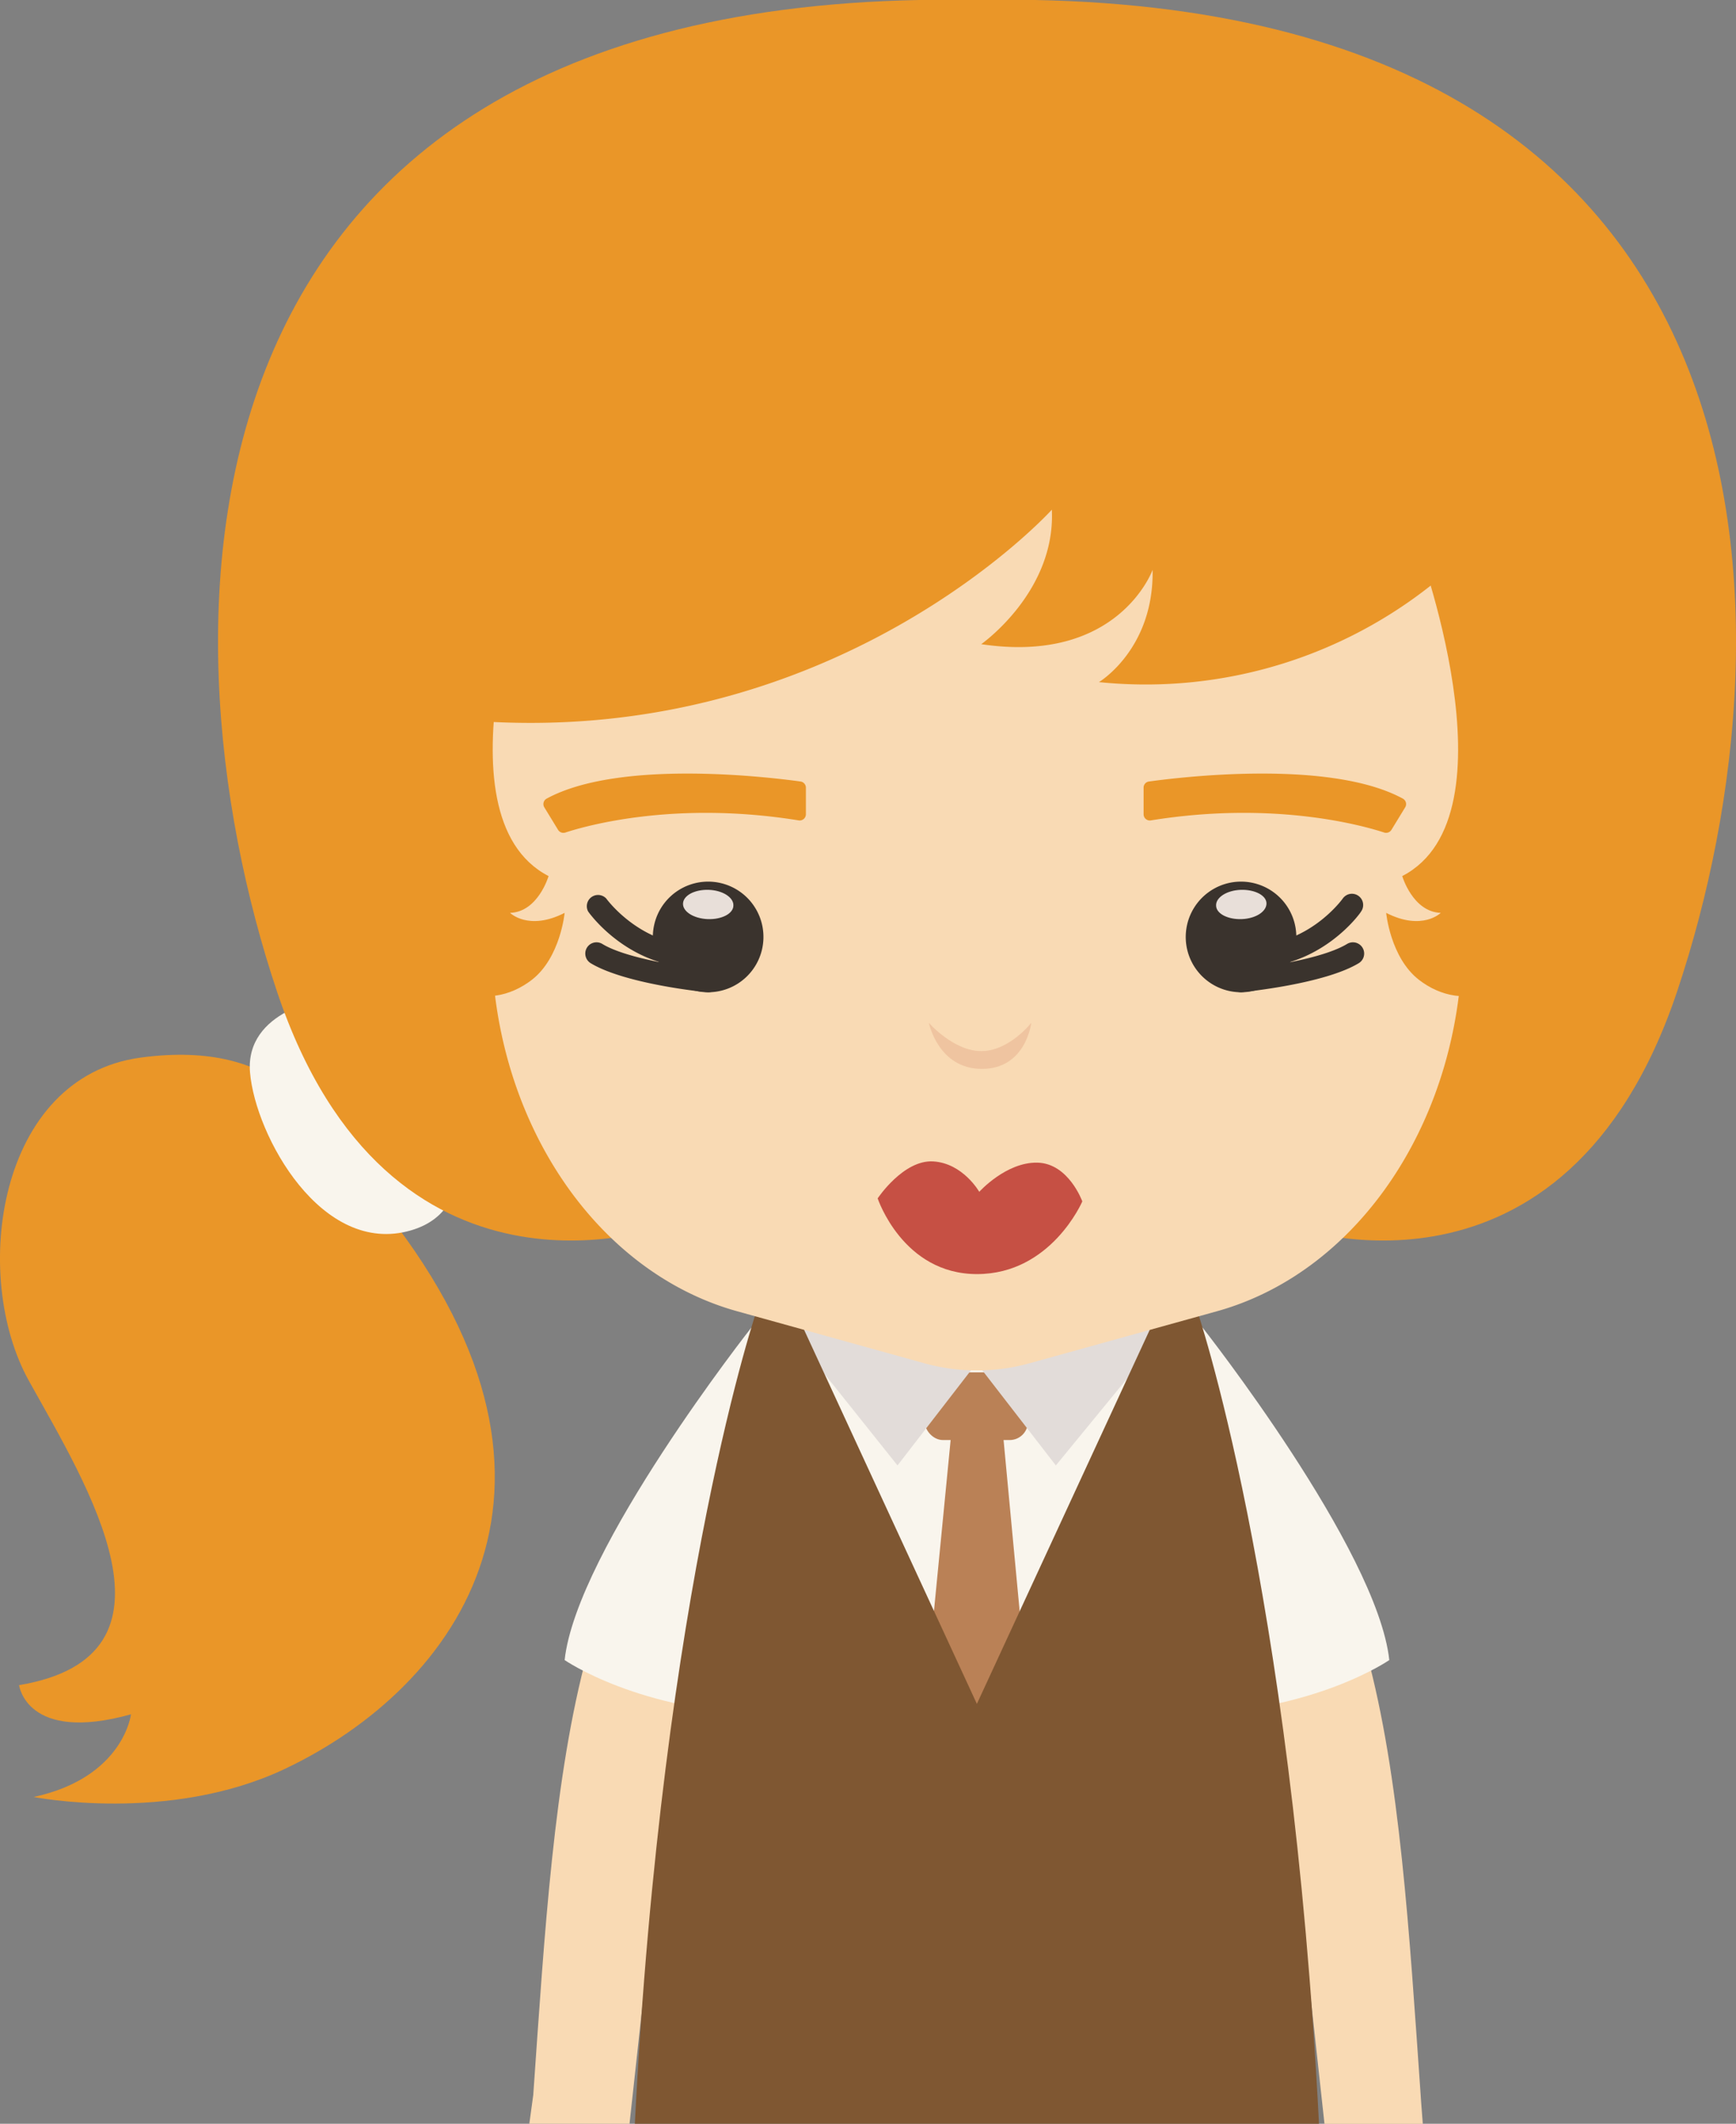 <svg xmlns="http://www.w3.org/2000/svg" viewBox="0 0 211.9 259.17"><rect x="0" y="0" width="211.9" height="259.17" fill="#808080" stroke="none"/><defs><style>.cls-1{fill:#f9dab4;}.cls-2{fill:#f9f5ed;}.cls-3{fill:#ba8156;}.cls-4{fill:#e2dcd9;}.cls-5{fill:#7f5732;}.cls-6{fill:#ea9628;}.cls-7{fill:#c65044;}.cls-8{fill:#efc4a0;}.cls-9{fill:#3a332d;}.cls-10{fill:#e8dfd9;}</style></defs><title>资源 89</title><g id="图层_2" data-name="图层 2"><g id="Layer_1" data-name="Layer 1"><path class="cls-1" d="M65.09,255.66s-.21,1.56-.48,3.51H76.84l6.08-55.52-11.2-2C67.6,216.76,66.48,235.82,65.09,255.66Z"/><path class="cls-1" d="M173.41,255.66c-1.39-19.84-2.51-38.9-6.62-54l-11.2,2,6.08,55.52h12C173.5,257.11,173.41,255.66,173.41,255.66Z"/><path class="cls-2" d="M146.78,162l-4.36-.57H96.09l-4.37.57s-21.33,27.08-22.8,40.58c0,0,9.11,6.34,25.21,6.67h50.24c16.1-.33,25.21-6.67,25.21-6.67C168.11,189.06,146.78,162,146.78,162Z"/><rect class="cls-3" x="112.87" y="167.47" width="12.6" height="8.26" rx="2.22"/><polygon class="cls-3" points="116.44 171.6 122.11 171.6 128.22 236.58 119.17 244 110.13 236.27 116.44 171.6"/><polygon class="cls-4" points="109.55 178.83 119.21 166.33 128.88 178.83 142.87 161.77 95.94 161.77 109.55 178.83"/><path class="cls-5" d="M96.88,159.53H92.49s-11.65,33.67-15,99.64H161c-3.37-66-15-99.64-15-99.64h-4.39l-22.37,48.4Z"/><path class="cls-6" d="M38.54,137.37s-3.85-10.68-21.37-8.31S-3.6,155.67,3.52,168.49s20.18,33.58-1.19,37.15c0,0,.89,7.12,13.66,3.56,0,0-.89,7.71-11.88,10.09,0,0,16.43,3.27,30.58-3.39,21.1-9.94,39.64-35,11.12-69.62Z"/><path class="cls-2" d="M39.86,121.83s-10,1.39-9.34,9.07,8.73,22.45,19.66,19.24C58.9,147.58,55.3,137,55.3,137Z"/><path class="cls-6" d="M119.26,0C19.35-1.91,18.6,75.64,33.81,121c13.7,40.88,47.11,28.68,47.11,28.68l38.34.54,38.34-.54S191,161.88,204.71,121C219.91,75.64,219.16-1.91,119.26,0Z"/><path class="cls-1" d="M148.6,160l-22.85,6.34a24,24,0,0,1-13,0L89.92,160C72.43,155.1,60,136.28,60,114.59V54.46H178.49v60.13C178.49,136.28,166.09,155.1,148.6,160Z"/><path class="cls-7" d="M107.13,146.24s3.14-4.73,6.78-4.51,5.62,3.71,5.62,3.71,3.27-3.64,7.09-3.56,5.49,4.73,5.49,4.73-3.8,8.87-12.86,8.87S107.13,146.24,107.13,146.24Z"/><path class="cls-8" d="M125.88,124.82s-.63,5.6-6,5.62-6.5-5.62-6.5-5.62,3,3.45,6.4,3.45S125.88,124.82,125.88,124.82Z"/><path class="cls-9" d="M86.54,121.08H86.4c-.41,0-10.1-1-14.3-3.54a1.38,1.38,0,0,1-.46-1.89,1.37,1.37,0,0,1,1.88-.46c3,1.84,10.52,2.9,13.15,3.16a1.37,1.37,0,0,1-.13,2.73Z"/><path class="cls-9" d="M85.07,118.09c-8.36,0-13.09-6.58-13.28-6.86A1.37,1.37,0,0,1,74,109.65c.06.08,4.21,5.78,11.2,5.69h0a1.38,1.38,0,0,1,0,2.75Z"/><path class="cls-9" d="M93,115.92a6.75,6.75,0,1,1-5-8.15A6.75,6.75,0,0,1,93,115.92Z"/><path class="cls-10" d="M89.52,110.5c0,1-1.45,1.73-3.15,1.66s-3.05-.92-3-1.91,1.45-1.72,3.15-1.66S89.56,109.52,89.52,110.5Z"/><path class="cls-6" d="M98.37,99.36V96.12a.76.76,0,0,0-.65-.75c-3.69-.51-22.07-2.77-31,2.09a.76.76,0,0,0-.28,1.06l1.68,2.75a.76.76,0,0,0,.88.33c2.52-.83,13.38-3.92,28.46-1.49A.76.76,0,0,0,98.37,99.36Z"/><path class="cls-6" d="M139.59,99.36V96.12a.75.75,0,0,1,.65-.75c3.68-.51,22.06-2.77,31,2.09a.76.76,0,0,1,.28,1.06l-1.68,2.75a.76.76,0,0,1-.87.33c-2.53-.83-13.38-3.92-28.46-1.49A.76.76,0,0,1,139.59,99.36Z"/><path class="cls-9" d="M151.42,121.08a1.37,1.37,0,0,1-.13-2.73c.09,0,9.47-.94,13.14-3.16a1.37,1.37,0,1,1,1.42,2.35c-4.2,2.54-13.89,3.5-14.3,3.54Z"/><path class="cls-9" d="M152.88,118.09h-.19a1.38,1.38,0,0,1,0-2.75c7.05.1,11.17-5.63,11.21-5.69a1.37,1.37,0,0,1,2.24,1.58C166,111.51,161.24,118.09,152.88,118.09Z"/><path class="cls-9" d="M144.92,115.92a6.75,6.75,0,1,0,5-8.15A6.76,6.76,0,0,0,144.92,115.92Z"/><path class="cls-10" d="M148.44,110.5c0,1,1.45,1.73,3.15,1.66s3-.92,3-1.91-1.45-1.72-3.15-1.66S148.4,109.52,148.44,110.5Z"/><path class="cls-6" d="M65.29,65.91s-12.63,33.61,1.67,41c0,0-1.27,4.37-4.7,4.49,0,0,2.25,2.25,6.66,0,0,0-.51,5.46-4,8.17-5.09,3.94-14.14,3.58-17.33-15.27,0,0-3.72-29.47,2.35-38.34Z"/><path class="cls-6" d="M172.83,65.91s12.63,33.61-1.67,41c0,0,1.28,4.37,4.7,4.49,0,0-2.25,2.25-6.66,0,0,0,.51,5.46,4,8.17,5.09,3.94,14.14,3.58,17.33-15.27,0,0,3.72-29.47-2.35-38.34l-6.63-10.08Z"/><path class="cls-6" d="M176.94,69.54a56.15,56.15,0,0,1-42.8,13.7s6.71-4,6.55-13.7c0,0-4.15,11.58-20.92,9.07,0,0,9.1-6.37,8.62-16.41,0,0-26.67,29.53-71.71,25.67l-2.4-39.95L181.57,46Z"/></g></g></svg>